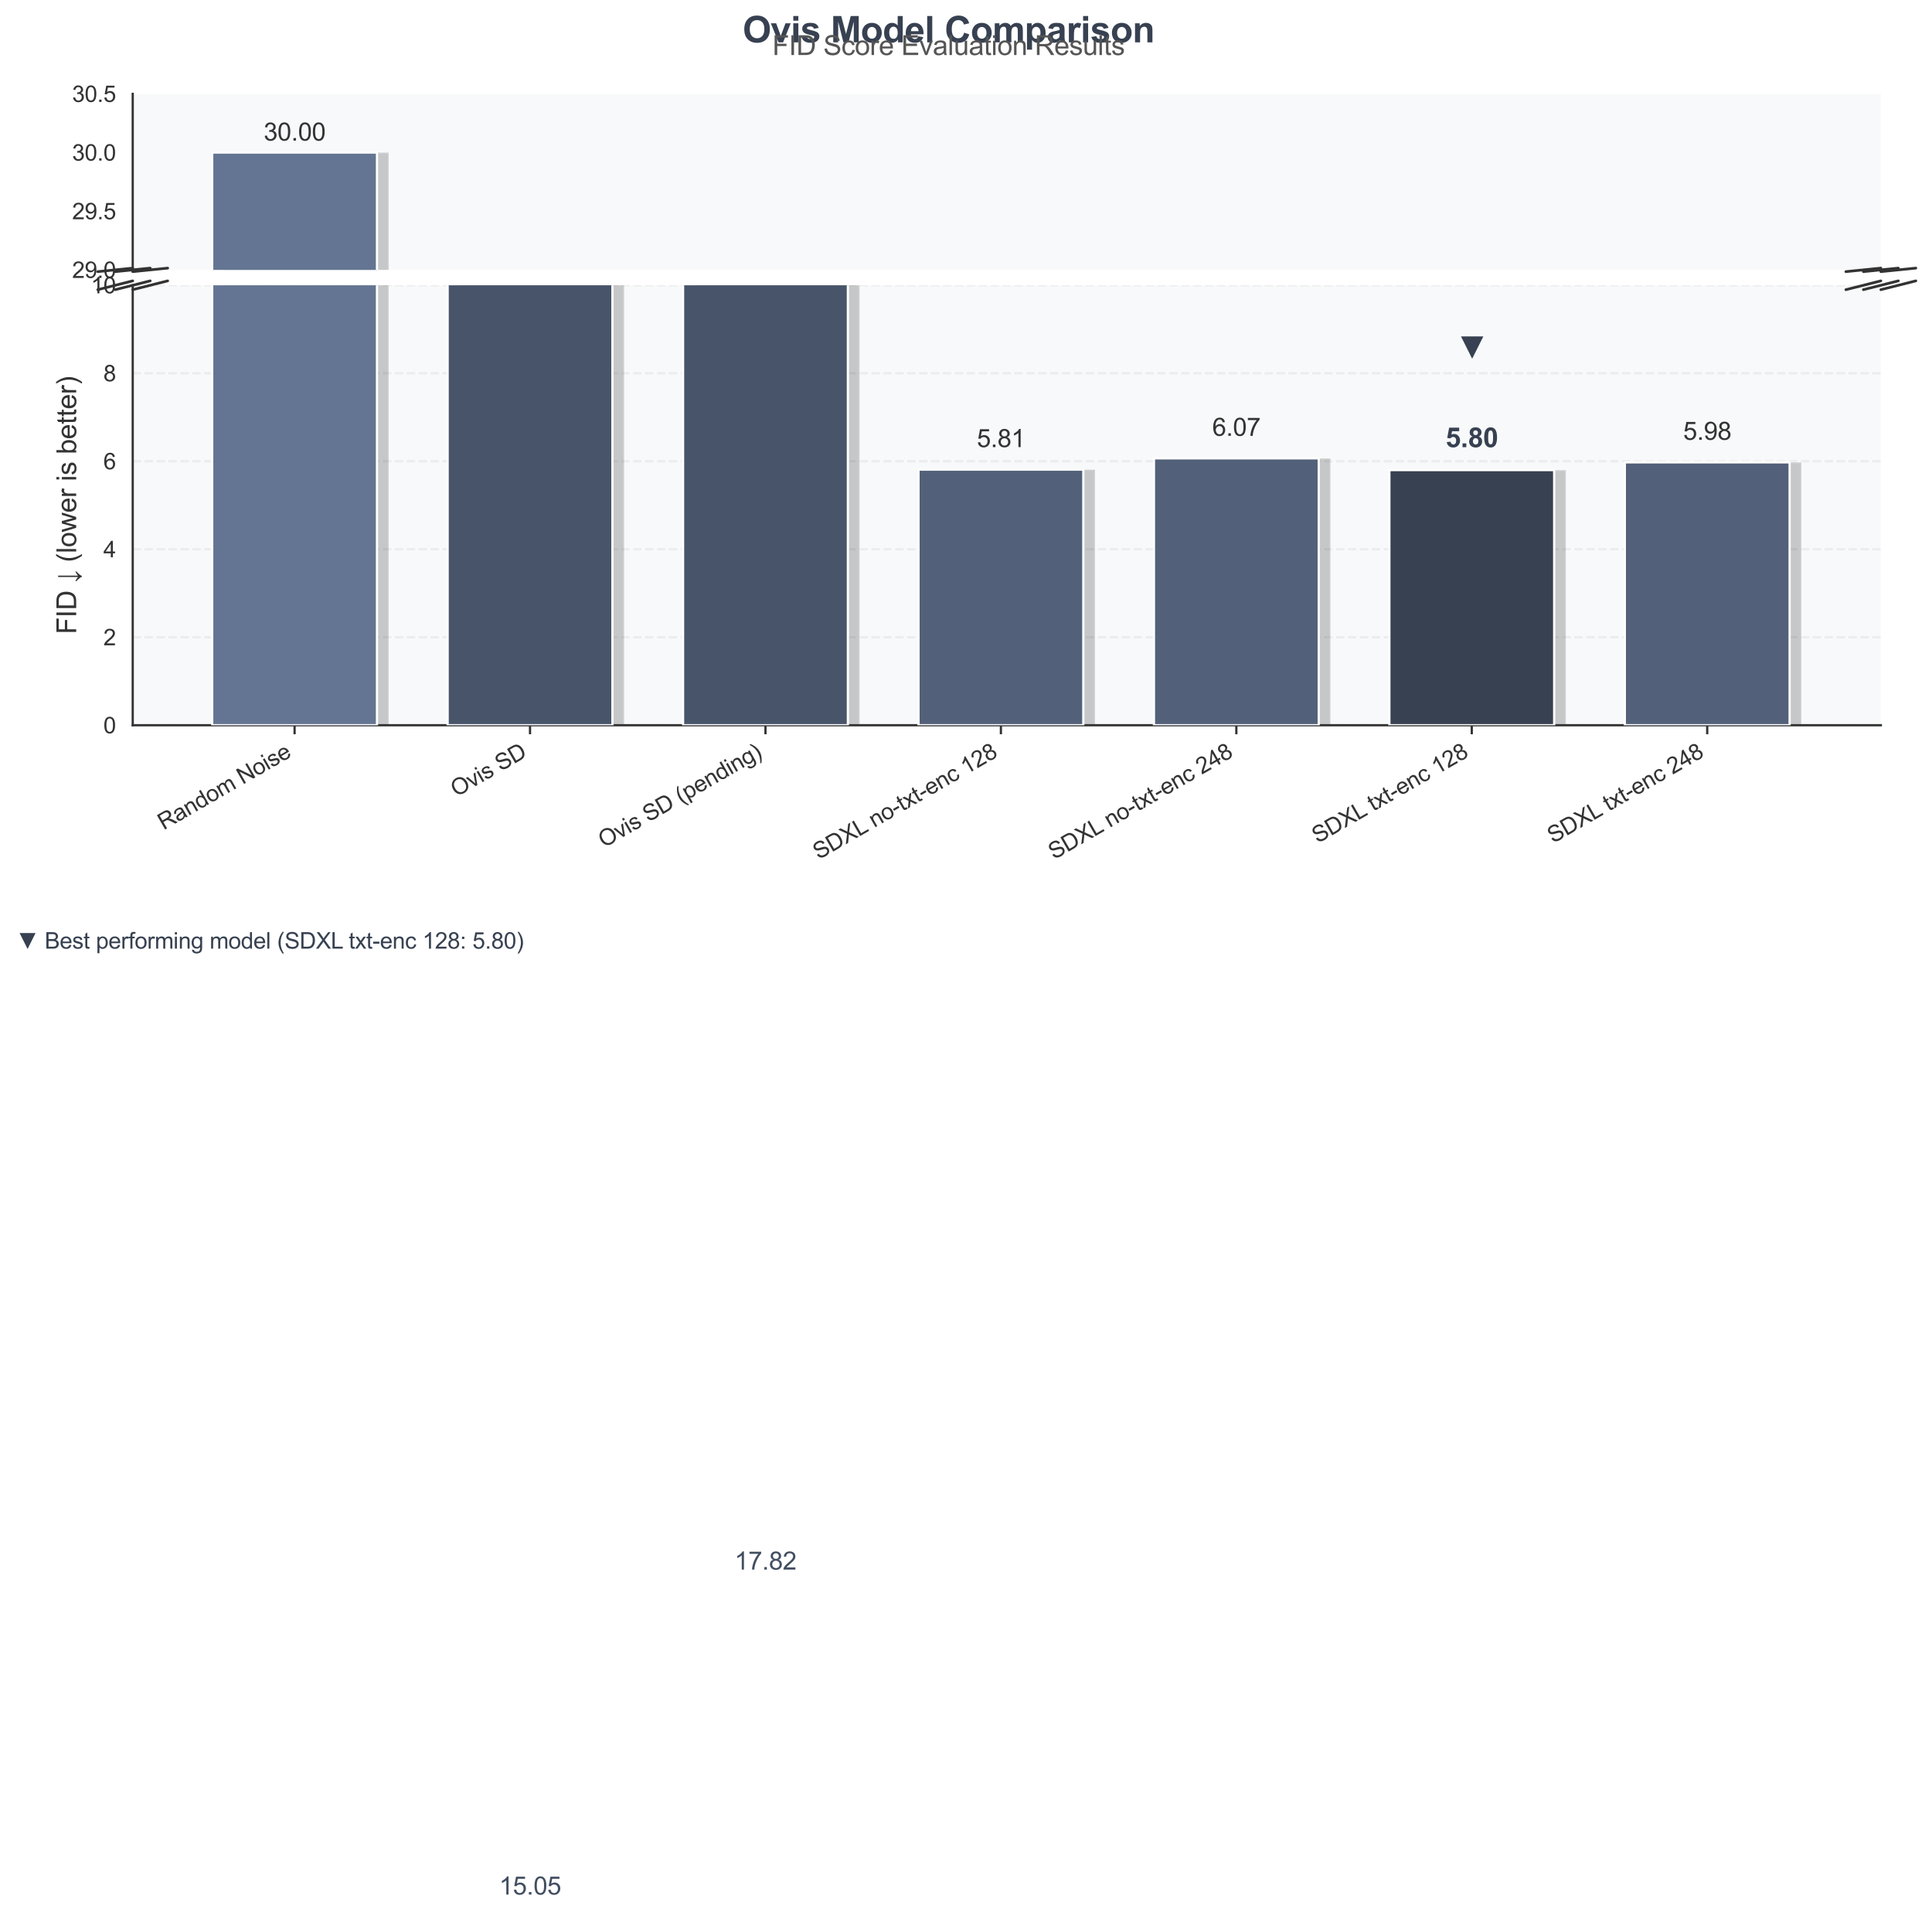 <?xml version="1.0" encoding="utf-8" standalone="no"?>
<!DOCTYPE svg PUBLIC "-//W3C//DTD SVG 1.1//EN"
  "http://www.w3.org/Graphics/SVG/1.1/DTD/svg11.dtd">
<svg xmlns:xlink="http://www.w3.org/1999/xlink" width="859.392pt" height="852.028pt" viewBox="0 0 859.392 852.028" xmlns="http://www.w3.org/2000/svg" version="1.1">
 <defs>
  <style type="text/css">*{stroke-linejoin: round; stroke-linecap: butt}</style>
 </defs>
 <g id="figure_1">
  <g id="patch_1">
   <path d="M 0 852.028 
L 859.392 852.028 
L 859.392 0 
L 0 0 
z
" style="fill: #ffffff"/>
  </g>
  <g id="axes_1">
   <g id="patch_2">
    <path d="M 59.04 120.032 
L 836.64 120.032 
L 836.64 41.76 
L 59.04 41.76 
z
" style="fill: #f8f9fa"/>
   </g>
   <g id="matplotlib.axis_1">
    <g id="xtick_1"/>
    <g id="xtick_2"/>
    <g id="xtick_3"/>
    <g id="xtick_4"/>
    <g id="xtick_5"/>
    <g id="xtick_6"/>
    <g id="xtick_7"/>
   </g>
   <g id="matplotlib.axis_2">
    <g id="ytick_1">
     <g id="text_1">
      <!-- 29.0 -->
      <g style="fill: #333333" transform="translate(32.079 123.611) scale(0.1 -0.1)">
       <defs>
        <path id="ArialMT-32" d="M 3222 541 
L 3222 0 
L 194 0 
Q 188 203 259 391 
Q 375 700 629 1000 
Q 884 1300 1366 1694 
Q 2113 2306 2375 2664 
Q 2638 3022 2638 3341 
Q 2638 3675 2398 3904 
Q 2159 4134 1775 4134 
Q 1369 4134 1125 3890 
Q 881 3647 878 3216 
L 300 3275 
Q 359 3922 746 4261 
Q 1134 4600 1788 4600 
Q 2447 4600 2831 4234 
Q 3216 3869 3216 3328 
Q 3216 3053 3103 2787 
Q 2991 2522 2730 2228 
Q 2469 1934 1863 1422 
Q 1356 997 1212 845 
Q 1069 694 975 541 
L 3222 541 
z
" transform="scale(0.016)"/>
        <path id="ArialMT-39" d="M 350 1059 
L 891 1109 
Q 959 728 1153 556 
Q 1347 384 1650 384 
Q 1909 384 2104 503 
Q 2300 622 2425 820 
Q 2550 1019 2634 1356 
Q 2719 1694 2719 2044 
Q 2719 2081 2716 2156 
Q 2547 1888 2255 1720 
Q 1963 1553 1622 1553 
Q 1053 1553 659 1965 
Q 266 2378 266 3053 
Q 266 3750 677 4175 
Q 1088 4600 1706 4600 
Q 2153 4600 2523 4359 
Q 2894 4119 3086 3673 
Q 3278 3228 3278 2384 
Q 3278 1506 3087 986 
Q 2897 466 2520 194 
Q 2144 -78 1638 -78 
Q 1100 -78 759 220 
Q 419 519 350 1059 
z
M 2653 3081 
Q 2653 3566 2395 3850 
Q 2138 4134 1775 4134 
Q 1400 4134 1122 3828 
Q 844 3522 844 3034 
Q 844 2597 1108 2323 
Q 1372 2050 1759 2050 
Q 2150 2050 2401 2323 
Q 2653 2597 2653 3081 
z
" transform="scale(0.016)"/>
        <path id="ArialMT-2e" d="M 581 0 
L 581 641 
L 1222 641 
L 1222 0 
L 581 0 
z
" transform="scale(0.016)"/>
        <path id="ArialMT-30" d="M 266 2259 
Q 266 3072 433 3567 
Q 600 4063 929 4331 
Q 1259 4600 1759 4600 
Q 2128 4600 2406 4451 
Q 2684 4303 2865 4023 
Q 3047 3744 3150 3342 
Q 3253 2941 3253 2259 
Q 3253 1453 3087 958 
Q 2922 463 2592 192 
Q 2263 -78 1759 -78 
Q 1097 -78 719 397 
Q 266 969 266 2259 
z
M 844 2259 
Q 844 1131 1108 757 
Q 1372 384 1759 384 
Q 2147 384 2411 759 
Q 2675 1134 2675 2259 
Q 2675 3391 2411 3762 
Q 2147 4134 1753 4134 
Q 1366 4134 1134 3806 
Q 844 3388 844 2259 
z
" transform="scale(0.016)"/>
       </defs>
       <use xlink:href="#ArialMT-32"/>
       <use xlink:href="#ArialMT-39" transform="translate(55.615 0)"/>
       <use xlink:href="#ArialMT-2e" transform="translate(111.23 0)"/>
       <use xlink:href="#ArialMT-30" transform="translate(139.014 0)"/>
      </g>
     </g>
    </g>
    <g id="ytick_2">
     <g id="text_2">
      <!-- 29.5 -->
      <g style="fill: #333333" transform="translate(32.079 97.52) scale(0.1 -0.1)">
       <defs>
        <path id="ArialMT-35" d="M 266 1200 
L 856 1250 
Q 922 819 1161 601 
Q 1400 384 1738 384 
Q 2144 384 2425 690 
Q 2706 997 2706 1503 
Q 2706 1984 2436 2262 
Q 2166 2541 1728 2541 
Q 1456 2541 1237 2417 
Q 1019 2294 894 2097 
L 366 2166 
L 809 4519 
L 3088 4519 
L 3088 3981 
L 1259 3981 
L 1013 2750 
Q 1425 3038 1878 3038 
Q 2478 3038 2890 2622 
Q 3303 2206 3303 1553 
Q 3303 931 2941 478 
Q 2500 -78 1738 -78 
Q 1113 -78 717 272 
Q 322 622 266 1200 
z
" transform="scale(0.016)"/>
       </defs>
       <use xlink:href="#ArialMT-32"/>
       <use xlink:href="#ArialMT-39" transform="translate(55.615 0)"/>
       <use xlink:href="#ArialMT-2e" transform="translate(111.23 0)"/>
       <use xlink:href="#ArialMT-35" transform="translate(139.014 0)"/>
      </g>
     </g>
    </g>
    <g id="ytick_3">
     <g id="text_3">
      <!-- 30.0 -->
      <g style="fill: #333333" transform="translate(32.079 71.429) scale(0.1 -0.1)">
       <defs>
        <path id="ArialMT-33" d="M 269 1209 
L 831 1284 
Q 928 806 1161 595 
Q 1394 384 1728 384 
Q 2125 384 2398 659 
Q 2672 934 2672 1341 
Q 2672 1728 2419 1979 
Q 2166 2231 1775 2231 
Q 1616 2231 1378 2169 
L 1441 2663 
Q 1497 2656 1531 2656 
Q 1891 2656 2178 2843 
Q 2466 3031 2466 3422 
Q 2466 3731 2256 3934 
Q 2047 4138 1716 4138 
Q 1388 4138 1169 3931 
Q 950 3725 888 3313 
L 325 3413 
Q 428 3978 793 4289 
Q 1159 4600 1703 4600 
Q 2078 4600 2393 4439 
Q 2709 4278 2876 4000 
Q 3044 3722 3044 3409 
Q 3044 3113 2884 2869 
Q 2725 2625 2413 2481 
Q 2819 2388 3044 2092 
Q 3269 1797 3269 1353 
Q 3269 753 2831 336 
Q 2394 -81 1725 -81 
Q 1122 -81 723 278 
Q 325 638 269 1209 
z
" transform="scale(0.016)"/>
       </defs>
       <use xlink:href="#ArialMT-33"/>
       <use xlink:href="#ArialMT-30" transform="translate(55.615 0)"/>
       <use xlink:href="#ArialMT-2e" transform="translate(111.23 0)"/>
       <use xlink:href="#ArialMT-30" transform="translate(139.014 0)"/>
      </g>
     </g>
    </g>
    <g id="ytick_4">
     <g id="text_4">
      <!-- 30.5 -->
      <g style="fill: #333333" transform="translate(32.079 45.339) scale(0.1 -0.1)">
       <use xlink:href="#ArialMT-33"/>
       <use xlink:href="#ArialMT-30" transform="translate(55.615 0)"/>
       <use xlink:href="#ArialMT-2e" transform="translate(111.23 0)"/>
       <use xlink:href="#ArialMT-35" transform="translate(139.014 0)"/>
      </g>
     </g>
    </g>
   </g>
   <g id="patch_3">
    <path d="M 99.622 1633.286 
L 172.931 1633.286 
L 172.931 67.851 
L 99.622 67.851 
z
" clip-path="url(#pee3a41b5cc)" style="opacity: 0.2; stroke: #ffffff; stroke-linejoin: miter"/>
   </g>
   <g id="patch_4">
    <path d="M 204.349 1633.286 
L 277.658 1633.286 
L 277.658 847.959 
L 204.349 847.959 
z
" clip-path="url(#pee3a41b5cc)" style="opacity: 0.2; stroke: #ffffff; stroke-linejoin: miter"/>
   </g>
   <g id="patch_5">
    <path d="M 309.076 1633.286 
L 382.385 1633.286 
L 382.385 703.417 
L 309.076 703.417 
z
" clip-path="url(#pee3a41b5cc)" style="opacity: 0.2; stroke: #ffffff; stroke-linejoin: miter"/>
   </g>
   <g id="patch_6">
    <path d="M 413.804 1633.286 
L 487.113 1633.286 
L 487.113 1330.113 
L 413.804 1330.113 
z
" clip-path="url(#pee3a41b5cc)" style="opacity: 0.2; stroke: #ffffff; stroke-linejoin: miter"/>
   </g>
   <g id="patch_7">
    <path d="M 518.531 1633.286 
L 591.84 1633.286 
L 591.84 1316.755 
L 518.531 1316.755 
z
" clip-path="url(#pee3a41b5cc)" style="opacity: 0.2; stroke: #ffffff; stroke-linejoin: miter"/>
   </g>
   <g id="patch_8">
    <path d="M 623.258 1633.286 
L 696.567 1633.286 
L 696.567 1330.682 
L 623.258 1330.682 
z
" clip-path="url(#pee3a41b5cc)" style="opacity: 0.2; stroke: #ffffff; stroke-linejoin: miter"/>
   </g>
   <g id="patch_9">
    <path d="M 727.985 1633.286 
L 801.295 1633.286 
L 801.295 1321.483 
L 727.985 1321.483 
z
" clip-path="url(#pee3a41b5cc)" style="opacity: 0.2; stroke: #ffffff; stroke-linejoin: miter"/>
   </g>
   <g id="line2d_1">
    <path d="M 43.488 120.814 
L 59.04 119.249 
" style="fill: none; stroke: #333333; stroke-width: 1.2; stroke-linecap: round"/>
   </g>
   <g id="line2d_2">
    <path d="M 821.088 120.814 
L 836.64 119.249 
" style="fill: none; stroke: #333333; stroke-width: 1.2; stroke-linecap: round"/>
   </g>
   <g id="line2d_3">
    <path d="M 51.264 120.814 
L 66.816 119.249 
" style="fill: none; stroke: #333333; stroke-width: 1.2; stroke-linecap: round"/>
   </g>
   <g id="line2d_4">
    <path d="M 828.864 120.814 
L 844.416 119.249 
" style="fill: none; stroke: #333333; stroke-width: 1.2; stroke-linecap: round"/>
   </g>
   <g id="line2d_5">
    <path d="M 59.04 120.814 
L 74.592 119.249 
" style="fill: none; stroke: #333333; stroke-width: 1.2; stroke-linecap: round"/>
   </g>
   <g id="line2d_6">
    <path d="M 836.64 120.814 
L 852.192 119.249 
" style="fill: none; stroke: #333333; stroke-width: 1.2; stroke-linecap: round"/>
   </g>
   <g id="patch_10">
    <path d="M 59.04 120.032 
L 59.04 41.76 
" style="fill: none; stroke: #333333; stroke-linejoin: miter; stroke-linecap: square"/>
   </g>
   <g id="patch_11">
    <path d="M 94.385 1633.286 
L 167.695 1633.286 
L 167.695 67.851 
L 94.385 67.851 
z
" clip-path="url(#pee3a41b5cc)" style="fill: #637592; stroke: #ffffff; stroke-linejoin: miter"/>
   </g>
   <g id="patch_12">
    <path d="M 199.113 1633.286 
L 272.422 1633.286 
L 272.422 847.959 
L 199.113 847.959 
z
" clip-path="url(#pee3a41b5cc)" style="fill: #485469; stroke: #ffffff; stroke-linejoin: miter"/>
   </g>
   <g id="patch_13">
    <path d="M 303.84 1633.286 
L 377.149 1633.286 
L 377.149 703.417 
L 303.84 703.417 
z
" clip-path="url(#pee3a41b5cc)" style="fill: #485469; stroke: #ffffff; stroke-linejoin: miter"/>
   </g>
   <g id="patch_14">
    <path d="M 408.567 1633.286 
L 481.876 1633.286 
L 481.876 1330.113 
L 408.567 1330.113 
z
" clip-path="url(#pee3a41b5cc)" style="fill: #526179; stroke: #ffffff; stroke-linejoin: miter"/>
   </g>
   <g id="patch_15">
    <path d="M 513.295 1633.286 
L 586.604 1633.286 
L 586.604 1316.755 
L 513.295 1316.755 
z
" clip-path="url(#pee3a41b5cc)" style="fill: #526179; stroke: #ffffff; stroke-linejoin: miter"/>
   </g>
   <g id="patch_16">
    <path d="M 618.022 1633.286 
L 691.331 1633.286 
L 691.331 1330.682 
L 618.022 1330.682 
z
" clip-path="url(#pee3a41b5cc)" style="fill: #374151; stroke: #ffffff; stroke-linejoin: miter"/>
   </g>
   <g id="patch_17">
    <path d="M 722.749 1633.286 
L 796.058 1633.286 
L 796.058 1321.483 
L 722.749 1321.483 
z
" clip-path="url(#pee3a41b5cc)" style="fill: #526179; stroke: #ffffff; stroke-linejoin: miter"/>
   </g>
   <g id="text_5">
    <!-- 30.00 -->
    <g style="fill: #333333" transform="translate(117.278 62.533) scale(0.11 -0.11)">
     <use xlink:href="#ArialMT-33"/>
     <use xlink:href="#ArialMT-30" transform="translate(55.615 0)"/>
     <use xlink:href="#ArialMT-2e" transform="translate(111.23 0)"/>
     <use xlink:href="#ArialMT-30" transform="translate(139.014 0)"/>
     <use xlink:href="#ArialMT-30" transform="translate(194.629 0)"/>
    </g>
   </g>
   <g id="text_6">
    <!-- 15.05 -->
    <g style="fill: #424e61" transform="translate(222.005 842.642) scale(0.11 -0.11)">
     <defs>
      <path id="ArialMT-31" d="M 2384 0 
L 1822 0 
L 1822 3584 
Q 1619 3391 1289 3197 
Q 959 3003 697 2906 
L 697 3450 
Q 1169 3672 1522 3987 
Q 1875 4303 2022 4600 
L 2384 4600 
L 2384 0 
z
" transform="scale(0.016)"/>
     </defs>
     <use xlink:href="#ArialMT-31"/>
     <use xlink:href="#ArialMT-35" transform="translate(55.615 0)"/>
     <use xlink:href="#ArialMT-2e" transform="translate(111.23 0)"/>
     <use xlink:href="#ArialMT-30" transform="translate(139.014 0)"/>
     <use xlink:href="#ArialMT-35" transform="translate(194.629 0)"/>
    </g>
   </g>
   <g id="text_7">
    <!-- 17.82 -->
    <g style="fill: #424e61" transform="translate(326.733 698.1) scale(0.11 -0.11)">
     <defs>
      <path id="ArialMT-37" d="M 303 3981 
L 303 4522 
L 3269 4522 
L 3269 4084 
Q 2831 3619 2401 2847 
Q 1972 2075 1738 1259 
Q 1569 684 1522 0 
L 944 0 
Q 953 541 1156 1306 
Q 1359 2072 1739 2783 
Q 2119 3494 2547 3981 
L 303 3981 
z
" transform="scale(0.016)"/>
      <path id="ArialMT-38" d="M 1131 2484 
Q 781 2613 612 2850 
Q 444 3088 444 3419 
Q 444 3919 803 4259 
Q 1163 4600 1759 4600 
Q 2359 4600 2725 4251 
Q 3091 3903 3091 3403 
Q 3091 3084 2923 2848 
Q 2756 2613 2416 2484 
Q 2838 2347 3058 2040 
Q 3278 1734 3278 1309 
Q 3278 722 2862 322 
Q 2447 -78 1769 -78 
Q 1091 -78 675 323 
Q 259 725 259 1325 
Q 259 1772 486 2073 
Q 713 2375 1131 2484 
z
M 1019 3438 
Q 1019 3113 1228 2906 
Q 1438 2700 1772 2700 
Q 2097 2700 2305 2904 
Q 2513 3109 2513 3406 
Q 2513 3716 2298 3927 
Q 2084 4138 1766 4138 
Q 1444 4138 1231 3931 
Q 1019 3725 1019 3438 
z
M 838 1322 
Q 838 1081 952 856 
Q 1066 631 1291 507 
Q 1516 384 1775 384 
Q 2178 384 2440 643 
Q 2703 903 2703 1303 
Q 2703 1709 2433 1975 
Q 2163 2241 1756 2241 
Q 1359 2241 1098 1978 
Q 838 1716 838 1322 
z
" transform="scale(0.016)"/>
     </defs>
     <use xlink:href="#ArialMT-31"/>
     <use xlink:href="#ArialMT-37" transform="translate(55.615 0)"/>
     <use xlink:href="#ArialMT-2e" transform="translate(111.23 0)"/>
     <use xlink:href="#ArialMT-38" transform="translate(139.014 0)"/>
     <use xlink:href="#ArialMT-32" transform="translate(194.629 0)"/>
    </g>
   </g>
  </g>
  <g id="axes_2">
   <g id="patch_18">
    <path d="M 59.04 322.56 
L 836.64 322.56 
L 836.64 126.881 
L 59.04 126.881 
z
" style="fill: #f8f9fa"/>
   </g>
   <g id="matplotlib.axis_3">
    <g id="xtick_8">
     <g id="line2d_7">
      <defs>
       <path id="m2550724098" d="M 0 0 
L 0 4 
" style="stroke: #333333"/>
      </defs>
      <g>
       <use xlink:href="#m2550724098" x="131.04" y="322.56" style="fill: #333333; stroke: #333333"/>
      </g>
     </g>
     <g id="text_8">
      <!-- Random Noise -->
      <g style="fill: #333333" transform="translate(72.768 369.328) rotate(-30) scale(0.1 -0.1)">
       <defs>
        <path id="ArialMT-52" d="M 503 0 
L 503 4581 
L 2534 4581 
Q 3147 4581 3465 4457 
Q 3784 4334 3975 4021 
Q 4166 3709 4166 3331 
Q 4166 2844 3850 2509 
Q 3534 2175 2875 2084 
Q 3116 1969 3241 1856 
Q 3506 1613 3744 1247 
L 4541 0 
L 3778 0 
L 3172 953 
Q 2906 1366 2734 1584 
Q 2563 1803 2427 1890 
Q 2291 1978 2150 2013 
Q 2047 2034 1813 2034 
L 1109 2034 
L 1109 0 
L 503 0 
z
M 1109 2559 
L 2413 2559 
Q 2828 2559 3062 2645 
Q 3297 2731 3419 2920 
Q 3541 3109 3541 3331 
Q 3541 3656 3305 3865 
Q 3069 4075 2559 4075 
L 1109 4075 
L 1109 2559 
z
" transform="scale(0.016)"/>
        <path id="ArialMT-61" d="M 2588 409 
Q 2275 144 1986 34 
Q 1697 -75 1366 -75 
Q 819 -75 525 192 
Q 231 459 231 875 
Q 231 1119 342 1320 
Q 453 1522 633 1644 
Q 813 1766 1038 1828 
Q 1203 1872 1538 1913 
Q 2219 1994 2541 2106 
Q 2544 2222 2544 2253 
Q 2544 2597 2384 2738 
Q 2169 2928 1744 2928 
Q 1347 2928 1158 2789 
Q 969 2650 878 2297 
L 328 2372 
Q 403 2725 575 2942 
Q 747 3159 1072 3276 
Q 1397 3394 1825 3394 
Q 2250 3394 2515 3294 
Q 2781 3194 2906 3042 
Q 3031 2891 3081 2659 
Q 3109 2516 3109 2141 
L 3109 1391 
Q 3109 606 3145 398 
Q 3181 191 3288 0 
L 2700 0 
Q 2613 175 2588 409 
z
M 2541 1666 
Q 2234 1541 1622 1453 
Q 1275 1403 1131 1340 
Q 988 1278 909 1158 
Q 831 1038 831 891 
Q 831 666 1001 516 
Q 1172 366 1500 366 
Q 1825 366 2078 508 
Q 2331 650 2450 897 
Q 2541 1088 2541 1459 
L 2541 1666 
z
" transform="scale(0.016)"/>
        <path id="ArialMT-6e" d="M 422 0 
L 422 3319 
L 928 3319 
L 928 2847 
Q 1294 3394 1984 3394 
Q 2284 3394 2536 3286 
Q 2788 3178 2913 3003 
Q 3038 2828 3088 2588 
Q 3119 2431 3119 2041 
L 3119 0 
L 2556 0 
L 2556 2019 
Q 2556 2363 2490 2533 
Q 2425 2703 2258 2804 
Q 2091 2906 1866 2906 
Q 1506 2906 1245 2678 
Q 984 2450 984 1813 
L 984 0 
L 422 0 
z
" transform="scale(0.016)"/>
        <path id="ArialMT-64" d="M 2575 0 
L 2575 419 
Q 2259 -75 1647 -75 
Q 1250 -75 917 144 
Q 584 363 401 755 
Q 219 1147 219 1656 
Q 219 2153 384 2558 
Q 550 2963 881 3178 
Q 1213 3394 1622 3394 
Q 1922 3394 2156 3267 
Q 2391 3141 2538 2938 
L 2538 4581 
L 3097 4581 
L 3097 0 
L 2575 0 
z
M 797 1656 
Q 797 1019 1065 703 
Q 1334 388 1700 388 
Q 2069 388 2326 689 
Q 2584 991 2584 1609 
Q 2584 2291 2321 2609 
Q 2059 2928 1675 2928 
Q 1300 2928 1048 2622 
Q 797 2316 797 1656 
z
" transform="scale(0.016)"/>
        <path id="ArialMT-6f" d="M 213 1659 
Q 213 2581 725 3025 
Q 1153 3394 1769 3394 
Q 2453 3394 2887 2945 
Q 3322 2497 3322 1706 
Q 3322 1066 3130 698 
Q 2938 331 2570 128 
Q 2203 -75 1769 -75 
Q 1072 -75 642 372 
Q 213 819 213 1659 
z
M 791 1659 
Q 791 1022 1069 705 
Q 1347 388 1769 388 
Q 2188 388 2466 706 
Q 2744 1025 2744 1678 
Q 2744 2294 2464 2611 
Q 2184 2928 1769 2928 
Q 1347 2928 1069 2612 
Q 791 2297 791 1659 
z
" transform="scale(0.016)"/>
        <path id="ArialMT-6d" d="M 422 0 
L 422 3319 
L 925 3319 
L 925 2853 
Q 1081 3097 1340 3245 
Q 1600 3394 1931 3394 
Q 2300 3394 2536 3241 
Q 2772 3088 2869 2813 
Q 3263 3394 3894 3394 
Q 4388 3394 4653 3120 
Q 4919 2847 4919 2278 
L 4919 0 
L 4359 0 
L 4359 2091 
Q 4359 2428 4304 2576 
Q 4250 2725 4106 2815 
Q 3963 2906 3769 2906 
Q 3419 2906 3187 2673 
Q 2956 2441 2956 1928 
L 2956 0 
L 2394 0 
L 2394 2156 
Q 2394 2531 2256 2718 
Q 2119 2906 1806 2906 
Q 1569 2906 1367 2781 
Q 1166 2656 1075 2415 
Q 984 2175 984 1722 
L 984 0 
L 422 0 
z
" transform="scale(0.016)"/>
        <path id="ArialMT-20" transform="scale(0.016)"/>
        <path id="ArialMT-4e" d="M 488 0 
L 488 4581 
L 1109 4581 
L 3516 984 
L 3516 4581 
L 4097 4581 
L 4097 0 
L 3475 0 
L 1069 3600 
L 1069 0 
L 488 0 
z
" transform="scale(0.016)"/>
        <path id="ArialMT-69" d="M 425 3934 
L 425 4581 
L 988 4581 
L 988 3934 
L 425 3934 
z
M 425 0 
L 425 3319 
L 988 3319 
L 988 0 
L 425 0 
z
" transform="scale(0.016)"/>
        <path id="ArialMT-73" d="M 197 991 
L 753 1078 
Q 800 744 1014 566 
Q 1228 388 1613 388 
Q 2000 388 2187 545 
Q 2375 703 2375 916 
Q 2375 1106 2209 1216 
Q 2094 1291 1634 1406 
Q 1016 1563 777 1677 
Q 538 1791 414 1992 
Q 291 2194 291 2438 
Q 291 2659 392 2848 
Q 494 3038 669 3163 
Q 800 3259 1026 3326 
Q 1253 3394 1513 3394 
Q 1903 3394 2198 3281 
Q 2494 3169 2634 2976 
Q 2775 2784 2828 2463 
L 2278 2388 
Q 2241 2644 2061 2787 
Q 1881 2931 1553 2931 
Q 1166 2931 1000 2803 
Q 834 2675 834 2503 
Q 834 2394 903 2306 
Q 972 2216 1119 2156 
Q 1203 2125 1616 2013 
Q 2213 1853 2448 1751 
Q 2684 1650 2818 1456 
Q 2953 1263 2953 975 
Q 2953 694 2789 445 
Q 2625 197 2315 61 
Q 2006 -75 1616 -75 
Q 969 -75 630 194 
Q 291 463 197 991 
z
" transform="scale(0.016)"/>
        <path id="ArialMT-65" d="M 2694 1069 
L 3275 997 
Q 3138 488 2766 206 
Q 2394 -75 1816 -75 
Q 1088 -75 661 373 
Q 234 822 234 1631 
Q 234 2469 665 2931 
Q 1097 3394 1784 3394 
Q 2450 3394 2872 2941 
Q 3294 2488 3294 1666 
Q 3294 1616 3291 1516 
L 816 1516 
Q 847 969 1125 678 
Q 1403 388 1819 388 
Q 2128 388 2347 550 
Q 2566 713 2694 1069 
z
M 847 1978 
L 2700 1978 
Q 2663 2397 2488 2606 
Q 2219 2931 1791 2931 
Q 1403 2931 1139 2672 
Q 875 2413 847 1978 
z
" transform="scale(0.016)"/>
       </defs>
       <use xlink:href="#ArialMT-52"/>
       <use xlink:href="#ArialMT-61" transform="translate(72.217 0)"/>
       <use xlink:href="#ArialMT-6e" transform="translate(127.832 0)"/>
       <use xlink:href="#ArialMT-64" transform="translate(183.447 0)"/>
       <use xlink:href="#ArialMT-6f" transform="translate(239.062 0)"/>
       <use xlink:href="#ArialMT-6d" transform="translate(294.678 0)"/>
       <use xlink:href="#ArialMT-20" transform="translate(377.979 0)"/>
       <use xlink:href="#ArialMT-4e" transform="translate(405.762 0)"/>
       <use xlink:href="#ArialMT-6f" transform="translate(477.979 0)"/>
       <use xlink:href="#ArialMT-69" transform="translate(533.594 0)"/>
       <use xlink:href="#ArialMT-73" transform="translate(555.811 0)"/>
       <use xlink:href="#ArialMT-65" transform="translate(605.811 0)"/>
      </g>
     </g>
    </g>
    <g id="xtick_9">
     <g id="line2d_8">
      <g>
       <use xlink:href="#m2550724098" x="235.767" y="322.56" style="fill: #333333; stroke: #333333"/>
      </g>
     </g>
     <g id="text_9">
      <!-- Ovis SD -->
      <g style="fill: #333333" transform="translate(203.016 354.594) rotate(-30) scale(0.1 -0.1)">
       <defs>
        <path id="ArialMT-4f" d="M 309 2231 
Q 309 3372 921 4017 
Q 1534 4663 2503 4663 
Q 3138 4663 3647 4359 
Q 4156 4056 4423 3514 
Q 4691 2972 4691 2284 
Q 4691 1588 4409 1038 
Q 4128 488 3612 205 
Q 3097 -78 2500 -78 
Q 1853 -78 1343 234 
Q 834 547 571 1087 
Q 309 1628 309 2231 
z
M 934 2222 
Q 934 1394 1379 917 
Q 1825 441 2497 441 
Q 3181 441 3623 922 
Q 4066 1403 4066 2288 
Q 4066 2847 3877 3264 
Q 3688 3681 3323 3911 
Q 2959 4141 2506 4141 
Q 1863 4141 1398 3698 
Q 934 3256 934 2222 
z
" transform="scale(0.016)"/>
        <path id="ArialMT-76" d="M 1344 0 
L 81 3319 
L 675 3319 
L 1388 1331 
Q 1503 1009 1600 663 
Q 1675 925 1809 1294 
L 2547 3319 
L 3125 3319 
L 1869 0 
L 1344 0 
z
" transform="scale(0.016)"/>
        <path id="ArialMT-53" d="M 288 1472 
L 859 1522 
Q 900 1178 1048 958 
Q 1197 738 1509 602 
Q 1822 466 2213 466 
Q 2559 466 2825 569 
Q 3091 672 3220 851 
Q 3350 1031 3350 1244 
Q 3350 1459 3225 1620 
Q 3100 1781 2813 1891 
Q 2628 1963 1997 2114 
Q 1366 2266 1113 2400 
Q 784 2572 623 2826 
Q 463 3081 463 3397 
Q 463 3744 659 4045 
Q 856 4347 1234 4503 
Q 1613 4659 2075 4659 
Q 2584 4659 2973 4495 
Q 3363 4331 3572 4012 
Q 3781 3694 3797 3291 
L 3216 3247 
Q 3169 3681 2898 3903 
Q 2628 4125 2100 4125 
Q 1550 4125 1298 3923 
Q 1047 3722 1047 3438 
Q 1047 3191 1225 3031 
Q 1400 2872 2139 2705 
Q 2878 2538 3153 2413 
Q 3553 2228 3743 1945 
Q 3934 1663 3934 1294 
Q 3934 928 3725 604 
Q 3516 281 3123 101 
Q 2731 -78 2241 -78 
Q 1619 -78 1198 103 
Q 778 284 539 648 
Q 300 1013 288 1472 
z
" transform="scale(0.016)"/>
        <path id="ArialMT-44" d="M 494 0 
L 494 4581 
L 2072 4581 
Q 2606 4581 2888 4516 
Q 3281 4425 3559 4188 
Q 3922 3881 4101 3404 
Q 4281 2928 4281 2316 
Q 4281 1794 4159 1391 
Q 4038 988 3847 723 
Q 3656 459 3429 307 
Q 3203 156 2883 78 
Q 2563 0 2147 0 
L 494 0 
z
M 1100 541 
L 2078 541 
Q 2531 541 2789 625 
Q 3047 709 3200 863 
Q 3416 1078 3536 1442 
Q 3656 1806 3656 2325 
Q 3656 3044 3420 3430 
Q 3184 3816 2847 3947 
Q 2603 4041 2063 4041 
L 1100 4041 
L 1100 541 
z
" transform="scale(0.016)"/>
       </defs>
       <use xlink:href="#ArialMT-4f"/>
       <use xlink:href="#ArialMT-76" transform="translate(77.783 0)"/>
       <use xlink:href="#ArialMT-69" transform="translate(127.783 0)"/>
       <use xlink:href="#ArialMT-73" transform="translate(150 0)"/>
       <use xlink:href="#ArialMT-20" transform="translate(200 0)"/>
       <use xlink:href="#ArialMT-53" transform="translate(227.783 0)"/>
       <use xlink:href="#ArialMT-44" transform="translate(294.482 0)"/>
      </g>
     </g>
    </g>
    <g id="xtick_10">
     <g id="line2d_9">
      <g>
       <use xlink:href="#m2550724098" x="340.495" y="322.56" style="fill: #333333; stroke: #333333"/>
      </g>
     </g>
     <g id="text_10">
      <!-- Ovis SD (pending) -->
      <g style="fill: #333333" transform="translate(268.692 377.217) rotate(-30) scale(0.1 -0.1)">
       <defs>
        <path id="ArialMT-28" d="M 1497 -1347 
Q 1031 -759 709 28 
Q 388 816 388 1659 
Q 388 2403 628 3084 
Q 909 3875 1497 4659 
L 1900 4659 
Q 1522 4009 1400 3731 
Q 1209 3300 1100 2831 
Q 966 2247 966 1656 
Q 966 153 1900 -1347 
L 1497 -1347 
z
" transform="scale(0.016)"/>
        <path id="ArialMT-70" d="M 422 -1272 
L 422 3319 
L 934 3319 
L 934 2888 
Q 1116 3141 1344 3267 
Q 1572 3394 1897 3394 
Q 2322 3394 2647 3175 
Q 2972 2956 3137 2557 
Q 3303 2159 3303 1684 
Q 3303 1175 3120 767 
Q 2938 359 2589 142 
Q 2241 -75 1856 -75 
Q 1575 -75 1351 44 
Q 1128 163 984 344 
L 984 -1272 
L 422 -1272 
z
M 931 1641 
Q 931 1000 1190 694 
Q 1450 388 1819 388 
Q 2194 388 2461 705 
Q 2728 1022 2728 1688 
Q 2728 2322 2467 2637 
Q 2206 2953 1844 2953 
Q 1484 2953 1207 2617 
Q 931 2281 931 1641 
z
" transform="scale(0.016)"/>
        <path id="ArialMT-67" d="M 319 -275 
L 866 -356 
Q 900 -609 1056 -725 
Q 1266 -881 1628 -881 
Q 2019 -881 2231 -725 
Q 2444 -569 2519 -288 
Q 2563 -116 2559 434 
Q 2191 0 1641 0 
Q 956 0 581 494 
Q 206 988 206 1678 
Q 206 2153 378 2554 
Q 550 2956 876 3175 
Q 1203 3394 1644 3394 
Q 2231 3394 2613 2919 
L 2613 3319 
L 3131 3319 
L 3131 450 
Q 3131 -325 2973 -648 
Q 2816 -972 2473 -1159 
Q 2131 -1347 1631 -1347 
Q 1038 -1347 672 -1080 
Q 306 -813 319 -275 
z
M 784 1719 
Q 784 1066 1043 766 
Q 1303 466 1694 466 
Q 2081 466 2343 764 
Q 2606 1063 2606 1700 
Q 2606 2309 2336 2618 
Q 2066 2928 1684 2928 
Q 1309 2928 1046 2623 
Q 784 2319 784 1719 
z
" transform="scale(0.016)"/>
        <path id="ArialMT-29" d="M 791 -1347 
L 388 -1347 
Q 1322 153 1322 1656 
Q 1322 2244 1188 2822 
Q 1081 3291 891 3722 
Q 769 4003 388 4659 
L 791 4659 
Q 1378 3875 1659 3084 
Q 1900 2403 1900 1659 
Q 1900 816 1576 28 
Q 1253 -759 791 -1347 
z
" transform="scale(0.016)"/>
       </defs>
       <use xlink:href="#ArialMT-4f"/>
       <use xlink:href="#ArialMT-76" transform="translate(77.783 0)"/>
       <use xlink:href="#ArialMT-69" transform="translate(127.783 0)"/>
       <use xlink:href="#ArialMT-73" transform="translate(150 0)"/>
       <use xlink:href="#ArialMT-20" transform="translate(200 0)"/>
       <use xlink:href="#ArialMT-53" transform="translate(227.783 0)"/>
       <use xlink:href="#ArialMT-44" transform="translate(294.482 0)"/>
       <use xlink:href="#ArialMT-20" transform="translate(366.699 0)"/>
       <use xlink:href="#ArialMT-28" transform="translate(394.482 0)"/>
       <use xlink:href="#ArialMT-70" transform="translate(427.783 0)"/>
       <use xlink:href="#ArialMT-65" transform="translate(483.398 0)"/>
       <use xlink:href="#ArialMT-6e" transform="translate(539.014 0)"/>
       <use xlink:href="#ArialMT-64" transform="translate(594.629 0)"/>
       <use xlink:href="#ArialMT-69" transform="translate(650.244 0)"/>
       <use xlink:href="#ArialMT-6e" transform="translate(672.461 0)"/>
       <use xlink:href="#ArialMT-67" transform="translate(728.076 0)"/>
       <use xlink:href="#ArialMT-29" transform="translate(783.691 0)"/>
      </g>
     </g>
    </g>
    <g id="xtick_11">
     <g id="line2d_10">
      <g>
       <use xlink:href="#m2550724098" x="445.222" y="322.56" style="fill: #333333; stroke: #333333"/>
      </g>
     </g>
     <g id="text_11">
      <!-- SDXL no-txt-enc 128 -->
      <g style="fill: #333333" transform="translate(364.167 382.482) rotate(-30) scale(0.1 -0.1)">
       <defs>
        <path id="ArialMT-58" d="M 28 0 
L 1800 2388 
L 238 4581 
L 959 4581 
L 1791 3406 
Q 2050 3041 2159 2844 
Q 2313 3094 2522 3366 
L 3444 4581 
L 4103 4581 
L 2494 2422 
L 4228 0 
L 3478 0 
L 2325 1634 
Q 2228 1775 2125 1941 
Q 1972 1691 1906 1597 
L 756 0 
L 28 0 
z
" transform="scale(0.016)"/>
        <path id="ArialMT-4c" d="M 469 0 
L 469 4581 
L 1075 4581 
L 1075 541 
L 3331 541 
L 3331 0 
L 469 0 
z
" transform="scale(0.016)"/>
        <path id="ArialMT-2d" d="M 203 1375 
L 203 1941 
L 1931 1941 
L 1931 1375 
L 203 1375 
z
" transform="scale(0.016)"/>
        <path id="ArialMT-74" d="M 1650 503 
L 1731 6 
Q 1494 -44 1306 -44 
Q 1000 -44 831 53 
Q 663 150 594 308 
Q 525 466 525 972 
L 525 2881 
L 113 2881 
L 113 3319 
L 525 3319 
L 525 4141 
L 1084 4478 
L 1084 3319 
L 1650 3319 
L 1650 2881 
L 1084 2881 
L 1084 941 
Q 1084 700 1114 631 
Q 1144 563 1211 522 
Q 1278 481 1403 481 
Q 1497 481 1650 503 
z
" transform="scale(0.016)"/>
        <path id="ArialMT-78" d="M 47 0 
L 1259 1725 
L 138 3319 
L 841 3319 
L 1350 2541 
Q 1494 2319 1581 2169 
Q 1719 2375 1834 2534 
L 2394 3319 
L 3066 3319 
L 1919 1756 
L 3153 0 
L 2463 0 
L 1781 1031 
L 1600 1309 
L 728 0 
L 47 0 
z
" transform="scale(0.016)"/>
        <path id="ArialMT-63" d="M 2588 1216 
L 3141 1144 
Q 3050 572 2676 248 
Q 2303 -75 1759 -75 
Q 1078 -75 664 370 
Q 250 816 250 1647 
Q 250 2184 428 2587 
Q 606 2991 970 3192 
Q 1334 3394 1763 3394 
Q 2303 3394 2647 3120 
Q 2991 2847 3088 2344 
L 2541 2259 
Q 2463 2594 2264 2762 
Q 2066 2931 1784 2931 
Q 1359 2931 1093 2626 
Q 828 2322 828 1663 
Q 828 994 1084 691 
Q 1341 388 1753 388 
Q 2084 388 2306 591 
Q 2528 794 2588 1216 
z
" transform="scale(0.016)"/>
       </defs>
       <use xlink:href="#ArialMT-53"/>
       <use xlink:href="#ArialMT-44" transform="translate(66.699 0)"/>
       <use xlink:href="#ArialMT-58" transform="translate(138.916 0)"/>
       <use xlink:href="#ArialMT-4c" transform="translate(205.615 0)"/>
       <use xlink:href="#ArialMT-20" transform="translate(257.48 0)"/>
       <use xlink:href="#ArialMT-6e" transform="translate(285.264 0)"/>
       <use xlink:href="#ArialMT-6f" transform="translate(340.879 0)"/>
       <use xlink:href="#ArialMT-2d" transform="translate(396.494 0)"/>
       <use xlink:href="#ArialMT-74" transform="translate(429.795 0)"/>
       <use xlink:href="#ArialMT-78" transform="translate(457.578 0)"/>
       <use xlink:href="#ArialMT-74" transform="translate(507.578 0)"/>
       <use xlink:href="#ArialMT-2d" transform="translate(535.361 0)"/>
       <use xlink:href="#ArialMT-65" transform="translate(568.662 0)"/>
       <use xlink:href="#ArialMT-6e" transform="translate(624.277 0)"/>
       <use xlink:href="#ArialMT-63" transform="translate(679.893 0)"/>
       <use xlink:href="#ArialMT-20" transform="translate(729.893 0)"/>
       <use xlink:href="#ArialMT-31" transform="translate(757.676 0)"/>
       <use xlink:href="#ArialMT-32" transform="translate(813.291 0)"/>
       <use xlink:href="#ArialMT-38" transform="translate(868.906 0)"/>
      </g>
     </g>
    </g>
    <g id="xtick_12">
     <g id="line2d_11">
      <g>
       <use xlink:href="#m2550724098" x="549.949" y="322.56" style="fill: #333333; stroke: #333333"/>
      </g>
     </g>
     <g id="text_12">
      <!-- SDXL no-txt-enc 248 -->
      <g style="fill: #333333" transform="translate(468.894 382.482) rotate(-30) scale(0.1 -0.1)">
       <defs>
        <path id="ArialMT-34" d="M 2069 0 
L 2069 1097 
L 81 1097 
L 81 1613 
L 2172 4581 
L 2631 4581 
L 2631 1613 
L 3250 1613 
L 3250 1097 
L 2631 1097 
L 2631 0 
L 2069 0 
z
M 2069 1613 
L 2069 3678 
L 634 1613 
L 2069 1613 
z
" transform="scale(0.016)"/>
       </defs>
       <use xlink:href="#ArialMT-53"/>
       <use xlink:href="#ArialMT-44" transform="translate(66.699 0)"/>
       <use xlink:href="#ArialMT-58" transform="translate(138.916 0)"/>
       <use xlink:href="#ArialMT-4c" transform="translate(205.615 0)"/>
       <use xlink:href="#ArialMT-20" transform="translate(257.48 0)"/>
       <use xlink:href="#ArialMT-6e" transform="translate(285.264 0)"/>
       <use xlink:href="#ArialMT-6f" transform="translate(340.879 0)"/>
       <use xlink:href="#ArialMT-2d" transform="translate(396.494 0)"/>
       <use xlink:href="#ArialMT-74" transform="translate(429.795 0)"/>
       <use xlink:href="#ArialMT-78" transform="translate(457.578 0)"/>
       <use xlink:href="#ArialMT-74" transform="translate(507.578 0)"/>
       <use xlink:href="#ArialMT-2d" transform="translate(535.361 0)"/>
       <use xlink:href="#ArialMT-65" transform="translate(568.662 0)"/>
       <use xlink:href="#ArialMT-6e" transform="translate(624.277 0)"/>
       <use xlink:href="#ArialMT-63" transform="translate(679.893 0)"/>
       <use xlink:href="#ArialMT-20" transform="translate(729.893 0)"/>
       <use xlink:href="#ArialMT-32" transform="translate(757.676 0)"/>
       <use xlink:href="#ArialMT-34" transform="translate(813.291 0)"/>
       <use xlink:href="#ArialMT-38" transform="translate(868.906 0)"/>
      </g>
     </g>
    </g>
    <g id="xtick_13">
     <g id="line2d_12">
      <g>
       <use xlink:href="#m2550724098" x="654.676" y="322.56" style="fill: #333333; stroke: #333333"/>
      </g>
     </g>
     <g id="text_13">
      <!-- SDXL txt-enc 128 -->
      <g style="fill: #333333" transform="translate(586.137 375.257) rotate(-30) scale(0.1 -0.1)">
       <use xlink:href="#ArialMT-53"/>
       <use xlink:href="#ArialMT-44" transform="translate(66.699 0)"/>
       <use xlink:href="#ArialMT-58" transform="translate(138.916 0)"/>
       <use xlink:href="#ArialMT-4c" transform="translate(205.615 0)"/>
       <use xlink:href="#ArialMT-20" transform="translate(257.48 0)"/>
       <use xlink:href="#ArialMT-74" transform="translate(285.264 0)"/>
       <use xlink:href="#ArialMT-78" transform="translate(313.047 0)"/>
       <use xlink:href="#ArialMT-74" transform="translate(363.047 0)"/>
       <use xlink:href="#ArialMT-2d" transform="translate(390.83 0)"/>
       <use xlink:href="#ArialMT-65" transform="translate(424.131 0)"/>
       <use xlink:href="#ArialMT-6e" transform="translate(479.746 0)"/>
       <use xlink:href="#ArialMT-63" transform="translate(535.361 0)"/>
       <use xlink:href="#ArialMT-20" transform="translate(585.361 0)"/>
       <use xlink:href="#ArialMT-31" transform="translate(613.145 0)"/>
       <use xlink:href="#ArialMT-32" transform="translate(668.76 0)"/>
       <use xlink:href="#ArialMT-38" transform="translate(724.375 0)"/>
      </g>
     </g>
    </g>
    <g id="xtick_14">
     <g id="line2d_13">
      <g>
       <use xlink:href="#m2550724098" x="759.404" y="322.56" style="fill: #333333; stroke: #333333"/>
      </g>
     </g>
     <g id="text_14">
      <!-- SDXL txt-enc 248 -->
      <g style="fill: #333333" transform="translate(690.864 375.257) rotate(-30) scale(0.1 -0.1)">
       <use xlink:href="#ArialMT-53"/>
       <use xlink:href="#ArialMT-44" transform="translate(66.699 0)"/>
       <use xlink:href="#ArialMT-58" transform="translate(138.916 0)"/>
       <use xlink:href="#ArialMT-4c" transform="translate(205.615 0)"/>
       <use xlink:href="#ArialMT-20" transform="translate(257.48 0)"/>
       <use xlink:href="#ArialMT-74" transform="translate(285.264 0)"/>
       <use xlink:href="#ArialMT-78" transform="translate(313.047 0)"/>
       <use xlink:href="#ArialMT-74" transform="translate(363.047 0)"/>
       <use xlink:href="#ArialMT-2d" transform="translate(390.83 0)"/>
       <use xlink:href="#ArialMT-65" transform="translate(424.131 0)"/>
       <use xlink:href="#ArialMT-6e" transform="translate(479.746 0)"/>
       <use xlink:href="#ArialMT-63" transform="translate(535.361 0)"/>
       <use xlink:href="#ArialMT-20" transform="translate(585.361 0)"/>
       <use xlink:href="#ArialMT-32" transform="translate(613.145 0)"/>
       <use xlink:href="#ArialMT-34" transform="translate(668.76 0)"/>
       <use xlink:href="#ArialMT-38" transform="translate(724.375 0)"/>
      </g>
     </g>
    </g>
   </g>
   <g id="matplotlib.axis_4">
    <g id="ytick_5">
     <g id="line2d_14">
      <path d="M 59.04 322.56 
L 836.64 322.56 
" clip-path="url(#pe0f6bad887)" style="fill: none; stroke-dasharray: 3.7,1.6; stroke-dashoffset: 0; stroke: #cccccc; stroke-opacity: 0.3"/>
     </g>
     <g id="text_15">
      <!-- 0 -->
      <g style="fill: #333333" transform="translate(45.979 326.139) scale(0.1 -0.1)">
       <use xlink:href="#ArialMT-30"/>
      </g>
     </g>
    </g>
    <g id="ytick_6">
     <g id="line2d_15">
      <path d="M 59.04 283.424 
L 836.64 283.424 
" clip-path="url(#pe0f6bad887)" style="fill: none; stroke-dasharray: 3.7,1.6; stroke-dashoffset: 0; stroke: #cccccc; stroke-opacity: 0.3"/>
     </g>
     <g id="text_16">
      <!-- 2 -->
      <g style="fill: #333333" transform="translate(45.979 287.003) scale(0.1 -0.1)">
       <use xlink:href="#ArialMT-32"/>
      </g>
     </g>
    </g>
    <g id="ytick_7">
     <g id="line2d_16">
      <path d="M 59.04 244.288 
L 836.64 244.288 
" clip-path="url(#pe0f6bad887)" style="fill: none; stroke-dasharray: 3.7,1.6; stroke-dashoffset: 0; stroke: #cccccc; stroke-opacity: 0.3"/>
     </g>
     <g id="text_17">
      <!-- 4 -->
      <g style="fill: #333333" transform="translate(45.979 247.867) scale(0.1 -0.1)">
       <use xlink:href="#ArialMT-34"/>
      </g>
     </g>
    </g>
    <g id="ytick_8">
     <g id="line2d_17">
      <path d="M 59.04 205.152 
L 836.64 205.152 
" clip-path="url(#pe0f6bad887)" style="fill: none; stroke-dasharray: 3.7,1.6; stroke-dashoffset: 0; stroke: #cccccc; stroke-opacity: 0.3"/>
     </g>
     <g id="text_18">
      <!-- 6 -->
      <g style="fill: #333333" transform="translate(45.979 208.731) scale(0.1 -0.1)">
       <defs>
        <path id="ArialMT-36" d="M 3184 3459 
L 2625 3416 
Q 2550 3747 2413 3897 
Q 2184 4138 1850 4138 
Q 1581 4138 1378 3988 
Q 1113 3794 959 3422 
Q 806 3050 800 2363 
Q 1003 2672 1297 2822 
Q 1591 2972 1913 2972 
Q 2475 2972 2870 2558 
Q 3266 2144 3266 1488 
Q 3266 1056 3080 686 
Q 2894 316 2569 119 
Q 2244 -78 1831 -78 
Q 1128 -78 684 439 
Q 241 956 241 2144 
Q 241 3472 731 4075 
Q 1159 4600 1884 4600 
Q 2425 4600 2770 4297 
Q 3116 3994 3184 3459 
z
M 888 1484 
Q 888 1194 1011 928 
Q 1134 663 1356 523 
Q 1578 384 1822 384 
Q 2178 384 2434 671 
Q 2691 959 2691 1453 
Q 2691 1928 2437 2201 
Q 2184 2475 1800 2475 
Q 1419 2475 1153 2201 
Q 888 1928 888 1484 
z
" transform="scale(0.016)"/>
       </defs>
       <use xlink:href="#ArialMT-36"/>
      </g>
     </g>
    </g>
    <g id="ytick_9">
     <g id="line2d_18">
      <path d="M 59.04 166.016 
L 836.64 166.016 
" clip-path="url(#pe0f6bad887)" style="fill: none; stroke-dasharray: 3.7,1.6; stroke-dashoffset: 0; stroke: #cccccc; stroke-opacity: 0.3"/>
     </g>
     <g id="text_19">
      <!-- 8 -->
      <g style="fill: #333333" transform="translate(45.979 169.595) scale(0.1 -0.1)">
       <use xlink:href="#ArialMT-38"/>
      </g>
     </g>
    </g>
    <g id="ytick_10">
     <g id="line2d_19">
      <path d="M 59.04 126.881 
L 836.64 126.881 
" clip-path="url(#pe0f6bad887)" style="fill: none; stroke-dasharray: 3.7,1.6; stroke-dashoffset: 0; stroke: #cccccc; stroke-opacity: 0.3"/>
     </g>
     <g id="text_20">
      <!-- 10 -->
      <g style="fill: #333333" transform="translate(40.418 130.459) scale(0.1 -0.1)">
       <use xlink:href="#ArialMT-31"/>
       <use xlink:href="#ArialMT-30" transform="translate(55.615 0)"/>
      </g>
     </g>
    </g>
    <g id="text_21">
     <!-- FID ↓ (lower is better) -->
     <g style="fill: #333333" transform="translate(33.892 282.06) rotate(-90) scale(0.12 -0.12)">
      <defs>
       <path id="ArialMT-46" d="M 525 0 
L 525 4581 
L 3616 4581 
L 3616 4041 
L 1131 4041 
L 1131 2622 
L 3281 2622 
L 3281 2081 
L 1131 2081 
L 1131 0 
L 525 0 
z
" transform="scale(0.016)"/>
       <path id="ArialMT-49" d="M 597 0 
L 597 4581 
L 1203 4581 
L 1203 0 
L 597 0 
z
" transform="scale(0.016)"/>
       <path id="ArialMT-2193" d="M 478 -50 
L 478 188 
Q 850 3 997 -90 
Q 1144 -184 1444 -422 
L 1444 4184 
L 1759 4184 
L 1759 -422 
Q 2097 -100 2725 194 
L 2725 -47 
Q 2275 -450 2042 -740 
Q 1809 -1031 1663 -1341 
L 1519 -1341 
Q 1403 -1072 1167 -769 
Q 931 -466 478 -50 
z
" transform="scale(0.016)"/>
       <path id="ArialMT-6c" d="M 409 0 
L 409 4581 
L 972 4581 
L 972 0 
L 409 0 
z
" transform="scale(0.016)"/>
       <path id="ArialMT-77" d="M 1034 0 
L 19 3319 
L 600 3319 
L 1128 1403 
L 1325 691 
Q 1338 744 1497 1375 
L 2025 3319 
L 2603 3319 
L 3100 1394 
L 3266 759 
L 3456 1400 
L 4025 3319 
L 4572 3319 
L 3534 0 
L 2950 0 
L 2422 1988 
L 2294 2553 
L 1622 0 
L 1034 0 
z
" transform="scale(0.016)"/>
       <path id="ArialMT-72" d="M 416 0 
L 416 3319 
L 922 3319 
L 922 2816 
Q 1116 3169 1280 3281 
Q 1444 3394 1641 3394 
Q 1925 3394 2219 3213 
L 2025 2691 
Q 1819 2813 1613 2813 
Q 1428 2813 1281 2702 
Q 1134 2591 1072 2394 
Q 978 2094 978 1738 
L 978 0 
L 416 0 
z
" transform="scale(0.016)"/>
       <path id="ArialMT-62" d="M 941 0 
L 419 0 
L 419 4581 
L 981 4581 
L 981 2947 
Q 1338 3394 1891 3394 
Q 2197 3394 2470 3270 
Q 2744 3147 2920 2923 
Q 3097 2700 3197 2384 
Q 3297 2069 3297 1709 
Q 3297 856 2875 390 
Q 2453 -75 1863 -75 
Q 1275 -75 941 416 
L 941 0 
z
M 934 1684 
Q 934 1088 1097 822 
Q 1363 388 1816 388 
Q 2184 388 2453 708 
Q 2722 1028 2722 1663 
Q 2722 2313 2464 2622 
Q 2206 2931 1841 2931 
Q 1472 2931 1203 2611 
Q 934 2291 934 1684 
z
" transform="scale(0.016)"/>
      </defs>
      <use xlink:href="#ArialMT-46"/>
      <use xlink:href="#ArialMT-49" transform="translate(61.084 0)"/>
      <use xlink:href="#ArialMT-44" transform="translate(88.867 0)"/>
      <use xlink:href="#ArialMT-20" transform="translate(161.084 0)"/>
      <use xlink:href="#ArialMT-2193" transform="translate(188.867 0)"/>
      <use xlink:href="#ArialMT-20" transform="translate(238.867 0)"/>
      <use xlink:href="#ArialMT-28" transform="translate(266.65 0)"/>
      <use xlink:href="#ArialMT-6c" transform="translate(299.951 0)"/>
      <use xlink:href="#ArialMT-6f" transform="translate(322.168 0)"/>
      <use xlink:href="#ArialMT-77" transform="translate(377.783 0)"/>
      <use xlink:href="#ArialMT-65" transform="translate(450 0)"/>
      <use xlink:href="#ArialMT-72" transform="translate(505.615 0)"/>
      <use xlink:href="#ArialMT-20" transform="translate(538.916 0)"/>
      <use xlink:href="#ArialMT-69" transform="translate(566.699 0)"/>
      <use xlink:href="#ArialMT-73" transform="translate(588.916 0)"/>
      <use xlink:href="#ArialMT-20" transform="translate(638.916 0)"/>
      <use xlink:href="#ArialMT-62" transform="translate(666.699 0)"/>
      <use xlink:href="#ArialMT-65" transform="translate(722.314 0)"/>
      <use xlink:href="#ArialMT-74" transform="translate(777.93 0)"/>
      <use xlink:href="#ArialMT-74" transform="translate(805.713 0)"/>
      <use xlink:href="#ArialMT-65" transform="translate(833.496 0)"/>
      <use xlink:href="#ArialMT-72" transform="translate(889.111 0)"/>
      <use xlink:href="#ArialMT-29" transform="translate(922.412 0)"/>
     </g>
    </g>
   </g>
   <g id="patch_19">
    <path d="M 99.622 322.56 
L 172.931 322.56 
L 172.931 -264.478 
L 99.622 -264.478 
z
" clip-path="url(#pe0f6bad887)" style="opacity: 0.2; stroke: #ffffff; stroke-linejoin: miter"/>
   </g>
   <g id="patch_20">
    <path d="M 204.349 322.56 
L 277.658 322.56 
L 277.658 28.062 
L 204.349 28.062 
z
" clip-path="url(#pe0f6bad887)" style="opacity: 0.2; stroke: #ffffff; stroke-linejoin: miter"/>
   </g>
   <g id="patch_21">
    <path d="M 309.076 322.56 
L 382.385 322.56 
L 382.385 -26.141 
L 309.076 -26.141 
z
" clip-path="url(#pe0f6bad887)" style="opacity: 0.2; stroke: #ffffff; stroke-linejoin: miter"/>
   </g>
   <g id="patch_22">
    <path d="M 413.804 322.56 
L 487.113 322.56 
L 487.113 208.87 
L 413.804 208.87 
z
" clip-path="url(#pe0f6bad887)" style="opacity: 0.2; stroke: #ffffff; stroke-linejoin: miter"/>
   </g>
   <g id="patch_23">
    <path d="M 518.531 322.56 
L 591.84 322.56 
L 591.84 203.861 
L 518.531 203.861 
z
" clip-path="url(#pe0f6bad887)" style="opacity: 0.2; stroke: #ffffff; stroke-linejoin: miter"/>
   </g>
   <g id="patch_24">
    <path d="M 623.258 322.56 
L 696.567 322.56 
L 696.567 209.084 
L 623.258 209.084 
z
" clip-path="url(#pe0f6bad887)" style="opacity: 0.2; stroke: #ffffff; stroke-linejoin: miter"/>
   </g>
   <g id="patch_25">
    <path d="M 727.985 322.56 
L 801.295 322.56 
L 801.295 205.634 
L 727.985 205.634 
z
" clip-path="url(#pe0f6bad887)" style="opacity: 0.2; stroke: #ffffff; stroke-linejoin: miter"/>
   </g>
   <g id="line2d_20">
    <path d="M 43.488 128.837 
L 59.04 124.924 
" style="fill: none; stroke: #333333; stroke-width: 1.2; stroke-linecap: round"/>
   </g>
   <g id="line2d_21">
    <path d="M 821.088 128.837 
L 836.64 124.924 
" style="fill: none; stroke: #333333; stroke-width: 1.2; stroke-linecap: round"/>
   </g>
   <g id="line2d_22">
    <path d="M 51.264 128.837 
L 66.816 124.924 
" style="fill: none; stroke: #333333; stroke-width: 1.2; stroke-linecap: round"/>
   </g>
   <g id="line2d_23">
    <path d="M 828.864 128.837 
L 844.416 124.924 
" style="fill: none; stroke: #333333; stroke-width: 1.2; stroke-linecap: round"/>
   </g>
   <g id="line2d_24">
    <path d="M 59.04 128.837 
L 74.592 124.924 
" style="fill: none; stroke: #333333; stroke-width: 1.2; stroke-linecap: round"/>
   </g>
   <g id="line2d_25">
    <path d="M 836.64 128.837 
L 852.192 124.924 
" style="fill: none; stroke: #333333; stroke-width: 1.2; stroke-linecap: round"/>
   </g>
   <g id="patch_26">
    <path d="M 59.04 322.56 
L 59.04 126.881 
" style="fill: none; stroke: #333333; stroke-linejoin: miter; stroke-linecap: square"/>
   </g>
   <g id="patch_27">
    <path d="M 59.04 322.56 
L 836.64 322.56 
" style="fill: none; stroke: #333333; stroke-linejoin: miter; stroke-linecap: square"/>
   </g>
   <g id="patch_28">
    <path d="M 94.385 322.56 
L 167.695 322.56 
L 167.695 -264.478 
L 94.385 -264.478 
z
" clip-path="url(#pe0f6bad887)" style="fill: #637592; stroke: #ffffff; stroke-linejoin: miter"/>
   </g>
   <g id="patch_29">
    <path d="M 199.113 322.56 
L 272.422 322.56 
L 272.422 28.062 
L 199.113 28.062 
z
" clip-path="url(#pe0f6bad887)" style="fill: #485469; stroke: #ffffff; stroke-linejoin: miter"/>
   </g>
   <g id="patch_30">
    <path d="M 303.84 322.56 
L 377.149 322.56 
L 377.149 -26.141 
L 303.84 -26.141 
z
" clip-path="url(#pe0f6bad887)" style="fill: #485469; stroke: #ffffff; stroke-linejoin: miter"/>
   </g>
   <g id="patch_31">
    <path d="M 408.567 322.56 
L 481.876 322.56 
L 481.876 208.87 
L 408.567 208.87 
z
" clip-path="url(#pe0f6bad887)" style="fill: #526179; stroke: #ffffff; stroke-linejoin: miter"/>
   </g>
   <g id="patch_32">
    <path d="M 513.295 322.56 
L 586.604 322.56 
L 586.604 203.861 
L 513.295 203.861 
z
" clip-path="url(#pe0f6bad887)" style="fill: #526179; stroke: #ffffff; stroke-linejoin: miter"/>
   </g>
   <g id="patch_33">
    <path d="M 618.022 322.56 
L 691.331 322.56 
L 691.331 209.084 
L 618.022 209.084 
z
" clip-path="url(#pe0f6bad887)" style="fill: #374151; stroke: #ffffff; stroke-linejoin: miter"/>
   </g>
   <g id="patch_34">
    <path d="M 722.749 322.56 
L 796.058 322.56 
L 796.058 205.634 
L 722.749 205.634 
z
" clip-path="url(#pe0f6bad887)" style="fill: #526179; stroke: #ffffff; stroke-linejoin: miter"/>
   </g>
   <g id="text_22">
    <!-- 5.81 -->
    <g style="fill: #333333" transform="translate(434.518 198.857) scale(0.11 -0.11)">
     <use xlink:href="#ArialMT-35"/>
     <use xlink:href="#ArialMT-2e" transform="translate(55.615 0)"/>
     <use xlink:href="#ArialMT-38" transform="translate(83.398 0)"/>
     <use xlink:href="#ArialMT-31" transform="translate(139.014 0)"/>
    </g>
   </g>
   <g id="text_23">
    <!-- 6.07 -->
    <g style="fill: #333333" transform="translate(539.246 193.847) scale(0.11 -0.11)">
     <use xlink:href="#ArialMT-36"/>
     <use xlink:href="#ArialMT-2e" transform="translate(55.615 0)"/>
     <use xlink:href="#ArialMT-30" transform="translate(83.398 0)"/>
     <use xlink:href="#ArialMT-37" transform="translate(139.014 0)"/>
    </g>
   </g>
   <g id="text_24">
    <!-- 5.80 -->
    <g style="fill: #374151" transform="translate(643 198.888) scale(0.12 -0.12)">
     <defs>
      <path id="Arial-BoldMT-35" d="M 284 1178 
L 1159 1269 
Q 1197 972 1381 798 
Q 1566 625 1806 625 
Q 2081 625 2272 848 
Q 2463 1072 2463 1522 
Q 2463 1944 2273 2155 
Q 2084 2366 1781 2366 
Q 1403 2366 1103 2031 
L 391 2134 
L 841 4519 
L 3163 4519 
L 3163 3697 
L 1506 3697 
L 1369 2919 
Q 1663 3066 1969 3066 
Q 2553 3066 2959 2641 
Q 3366 2216 3366 1538 
Q 3366 972 3038 528 
Q 2591 -78 1797 -78 
Q 1163 -78 763 262 
Q 363 603 284 1178 
z
" transform="scale(0.016)"/>
      <path id="Arial-BoldMT-2e" d="M 459 0 
L 459 878 
L 1338 878 
L 1338 0 
L 459 0 
z
" transform="scale(0.016)"/>
      <path id="Arial-BoldMT-38" d="M 1025 2472 
Q 684 2616 529 2867 
Q 375 3119 375 3419 
Q 375 3931 733 4265 
Q 1091 4600 1750 4600 
Q 2403 4600 2764 4265 
Q 3125 3931 3125 3419 
Q 3125 3100 2959 2851 
Q 2794 2603 2494 2472 
Q 2875 2319 3073 2025 
Q 3272 1731 3272 1347 
Q 3272 713 2867 316 
Q 2463 -81 1791 -81 
Q 1166 -81 750 247 
Q 259 634 259 1309 
Q 259 1681 443 1992 
Q 628 2303 1025 2472 
z
M 1206 3356 
Q 1206 3094 1354 2947 
Q 1503 2800 1750 2800 
Q 2000 2800 2150 2948 
Q 2300 3097 2300 3359 
Q 2300 3606 2151 3754 
Q 2003 3903 1759 3903 
Q 1506 3903 1356 3753 
Q 1206 3603 1206 3356 
z
M 1125 1394 
Q 1125 1031 1311 828 
Q 1497 625 1775 625 
Q 2047 625 2225 820 
Q 2403 1016 2403 1384 
Q 2403 1706 2222 1901 
Q 2041 2097 1763 2097 
Q 1441 2097 1283 1875 
Q 1125 1653 1125 1394 
z
" transform="scale(0.016)"/>
      <path id="Arial-BoldMT-30" d="M 1756 4600 
Q 2422 4600 2797 4125 
Q 3244 3563 3244 2259 
Q 3244 959 2794 391 
Q 2422 -78 1756 -78 
Q 1088 -78 678 436 
Q 269 950 269 2269 
Q 269 3563 719 4131 
Q 1091 4600 1756 4600 
z
M 1756 3872 
Q 1597 3872 1472 3770 
Q 1347 3669 1278 3406 
Q 1188 3066 1188 2259 
Q 1188 1453 1269 1151 
Q 1350 850 1473 750 
Q 1597 650 1756 650 
Q 1916 650 2041 751 
Q 2166 853 2234 1116 
Q 2325 1453 2325 2259 
Q 2325 3066 2244 3367 
Q 2163 3669 2039 3770 
Q 1916 3872 1756 3872 
z
" transform="scale(0.016)"/>
     </defs>
     <use xlink:href="#Arial-BoldMT-35"/>
     <use xlink:href="#Arial-BoldMT-2e" transform="translate(55.615 0)"/>
     <use xlink:href="#Arial-BoldMT-38" transform="translate(83.398 0)"/>
     <use xlink:href="#Arial-BoldMT-30" transform="translate(139.014 0)"/>
    </g>
   </g>
   <g id="text_25">
    <!-- ▼ -->
    <g style="fill: #374151" transform="translate(647.749 159.338) scale(0.14 -0.14)">
     <defs>
      <path id="ArialMT-25bc" d="M 5388 4338 
L 3169 -97 
L 950 4338 
L 5388 4338 
z
" transform="scale(0.016)"/>
     </defs>
     <use xlink:href="#ArialMT-25bc"/>
    </g>
   </g>
   <g id="text_26">
    <!-- 5.98 -->
    <g style="fill: #333333" transform="translate(748.7 195.62) scale(0.11 -0.11)">
     <use xlink:href="#ArialMT-35"/>
     <use xlink:href="#ArialMT-2e" transform="translate(55.615 0)"/>
     <use xlink:href="#ArialMT-39" transform="translate(83.398 0)"/>
     <use xlink:href="#ArialMT-38" transform="translate(139.014 0)"/>
    </g>
   </g>
  </g>
  <g id="text_27">
   <!-- Ovis Model Comparison -->
   <g style="fill: #374151" transform="translate(330.355 18.848) scale(0.16 -0.16)">
    <defs>
     <path id="Arial-BoldMT-4f" d="M 278 2263 
Q 278 2963 488 3438 
Q 644 3788 914 4066 
Q 1184 4344 1506 4478 
Q 1934 4659 2494 4659 
Q 3506 4659 4114 4031 
Q 4722 3403 4722 2284 
Q 4722 1175 4119 548 
Q 3516 -78 2506 -78 
Q 1484 -78 881 545 
Q 278 1169 278 2263 
z
M 1231 2294 
Q 1231 1516 1590 1114 
Q 1950 713 2503 713 
Q 3056 713 3411 1111 
Q 3766 1509 3766 2306 
Q 3766 3094 3420 3481 
Q 3075 3869 2503 3869 
Q 1931 3869 1581 3476 
Q 1231 3084 1231 2294 
z
" transform="scale(0.016)"/>
     <path id="Arial-BoldMT-76" d="M 1372 0 
L 34 3319 
L 956 3319 
L 1581 1625 
L 1763 1059 
Q 1834 1275 1853 1344 
Q 1897 1484 1947 1625 
L 2578 3319 
L 3481 3319 
L 2163 0 
L 1372 0 
z
" transform="scale(0.016)"/>
     <path id="Arial-BoldMT-69" d="M 459 3769 
L 459 4581 
L 1338 4581 
L 1338 3769 
L 459 3769 
z
M 459 0 
L 459 3319 
L 1338 3319 
L 1338 0 
L 459 0 
z
" transform="scale(0.016)"/>
     <path id="Arial-BoldMT-73" d="M 150 947 
L 1031 1081 
Q 1088 825 1259 692 
Q 1431 559 1741 559 
Q 2081 559 2253 684 
Q 2369 772 2369 919 
Q 2369 1019 2306 1084 
Q 2241 1147 2013 1200 
Q 950 1434 666 1628 
Q 272 1897 272 2375 
Q 272 2806 612 3100 
Q 953 3394 1669 3394 
Q 2350 3394 2681 3172 
Q 3013 2950 3138 2516 
L 2309 2363 
Q 2256 2556 2107 2659 
Q 1959 2763 1684 2763 
Q 1338 2763 1188 2666 
Q 1088 2597 1088 2488 
Q 1088 2394 1175 2328 
Q 1294 2241 1995 2081 
Q 2697 1922 2975 1691 
Q 3250 1456 3250 1038 
Q 3250 581 2869 253 
Q 2488 -75 1741 -75 
Q 1063 -75 667 200 
Q 272 475 150 947 
z
" transform="scale(0.016)"/>
     <path id="Arial-BoldMT-20" transform="scale(0.016)"/>
     <path id="Arial-BoldMT-4d" d="M 453 0 
L 453 4581 
L 1838 4581 
L 2669 1456 
L 3491 4581 
L 4878 4581 
L 4878 0 
L 4019 0 
L 4019 3606 
L 3109 0 
L 2219 0 
L 1313 3606 
L 1313 0 
L 453 0 
z
" transform="scale(0.016)"/>
     <path id="Arial-BoldMT-6f" d="M 256 1706 
Q 256 2144 472 2553 
Q 688 2963 1083 3178 
Q 1478 3394 1966 3394 
Q 2719 3394 3200 2905 
Q 3681 2416 3681 1669 
Q 3681 916 3195 420 
Q 2709 -75 1972 -75 
Q 1516 -75 1102 131 
Q 688 338 472 736 
Q 256 1134 256 1706 
z
M 1156 1659 
Q 1156 1166 1390 903 
Q 1625 641 1969 641 
Q 2313 641 2545 903 
Q 2778 1166 2778 1666 
Q 2778 2153 2545 2415 
Q 2313 2678 1969 2678 
Q 1625 2678 1390 2415 
Q 1156 2153 1156 1659 
z
" transform="scale(0.016)"/>
     <path id="Arial-BoldMT-64" d="M 3503 0 
L 2688 0 
L 2688 488 
Q 2484 203 2207 64 
Q 1931 -75 1650 -75 
Q 1078 -75 670 386 
Q 263 847 263 1672 
Q 263 2516 659 2955 
Q 1056 3394 1663 3394 
Q 2219 3394 2625 2931 
L 2625 4581 
L 3503 4581 
L 3503 0 
z
M 1159 1731 
Q 1159 1200 1306 963 
Q 1519 619 1900 619 
Q 2203 619 2415 876 
Q 2628 1134 2628 1647 
Q 2628 2219 2422 2470 
Q 2216 2722 1894 2722 
Q 1581 2722 1370 2473 
Q 1159 2225 1159 1731 
z
" transform="scale(0.016)"/>
     <path id="Arial-BoldMT-65" d="M 2381 1056 
L 3256 909 
Q 3088 428 2723 176 
Q 2359 -75 1813 -75 
Q 947 -75 531 491 
Q 203 944 203 1634 
Q 203 2459 634 2926 
Q 1066 3394 1725 3394 
Q 2466 3394 2894 2905 
Q 3322 2416 3303 1406 
L 1103 1406 
Q 1113 1016 1316 798 
Q 1519 581 1822 581 
Q 2028 581 2168 693 
Q 2309 806 2381 1056 
z
M 2431 1944 
Q 2422 2325 2234 2523 
Q 2047 2722 1778 2722 
Q 1491 2722 1303 2513 
Q 1116 2303 1119 1944 
L 2431 1944 
z
" transform="scale(0.016)"/>
     <path id="Arial-BoldMT-6c" d="M 459 0 
L 459 4581 
L 1338 4581 
L 1338 0 
L 459 0 
z
" transform="scale(0.016)"/>
     <path id="Arial-BoldMT-43" d="M 3397 1684 
L 4294 1400 
Q 4088 650 3608 286 
Q 3128 -78 2391 -78 
Q 1478 -78 890 545 
Q 303 1169 303 2250 
Q 303 3394 893 4026 
Q 1484 4659 2447 4659 
Q 3288 4659 3813 4163 
Q 4125 3869 4281 3319 
L 3366 3100 
Q 3284 3456 3026 3662 
Q 2769 3869 2400 3869 
Q 1891 3869 1573 3503 
Q 1256 3138 1256 2319 
Q 1256 1450 1568 1081 
Q 1881 713 2381 713 
Q 2750 713 3015 947 
Q 3281 1181 3397 1684 
z
" transform="scale(0.016)"/>
     <path id="Arial-BoldMT-6d" d="M 394 3319 
L 1203 3319 
L 1203 2866 
Q 1638 3394 2238 3394 
Q 2556 3394 2790 3262 
Q 3025 3131 3175 2866 
Q 3394 3131 3647 3262 
Q 3900 3394 4188 3394 
Q 4553 3394 4806 3245 
Q 5059 3097 5184 2809 
Q 5275 2597 5275 2122 
L 5275 0 
L 4397 0 
L 4397 1897 
Q 4397 2391 4306 2534 
Q 4184 2722 3931 2722 
Q 3747 2722 3584 2609 
Q 3422 2497 3350 2280 
Q 3278 2063 3278 1594 
L 3278 0 
L 2400 0 
L 2400 1819 
Q 2400 2303 2353 2443 
Q 2306 2584 2207 2653 
Q 2109 2722 1941 2722 
Q 1738 2722 1575 2612 
Q 1413 2503 1342 2297 
Q 1272 2091 1272 1613 
L 1272 0 
L 394 0 
L 394 3319 
z
" transform="scale(0.016)"/>
     <path id="Arial-BoldMT-70" d="M 434 3319 
L 1253 3319 
L 1253 2831 
Q 1413 3081 1684 3237 
Q 1956 3394 2288 3394 
Q 2866 3394 3269 2941 
Q 3672 2488 3672 1678 
Q 3672 847 3265 386 
Q 2859 -75 2281 -75 
Q 2006 -75 1782 34 
Q 1559 144 1313 409 
L 1313 -1263 
L 434 -1263 
L 434 3319 
z
M 1303 1716 
Q 1303 1156 1525 889 
Q 1747 622 2066 622 
Q 2372 622 2575 867 
Q 2778 1113 2778 1672 
Q 2778 2194 2568 2447 
Q 2359 2700 2050 2700 
Q 1728 2700 1515 2451 
Q 1303 2203 1303 1716 
z
" transform="scale(0.016)"/>
     <path id="Arial-BoldMT-61" d="M 1116 2306 
L 319 2450 
Q 453 2931 781 3162 
Q 1109 3394 1756 3394 
Q 2344 3394 2631 3255 
Q 2919 3116 3036 2902 
Q 3153 2688 3153 2116 
L 3144 1091 
Q 3144 653 3186 445 
Q 3228 238 3344 0 
L 2475 0 
Q 2441 88 2391 259 
Q 2369 338 2359 363 
Q 2134 144 1878 34 
Q 1622 -75 1331 -75 
Q 819 -75 523 203 
Q 228 481 228 906 
Q 228 1188 362 1408 
Q 497 1628 739 1745 
Q 981 1863 1438 1950 
Q 2053 2066 2291 2166 
L 2291 2253 
Q 2291 2506 2166 2614 
Q 2041 2722 1694 2722 
Q 1459 2722 1328 2630 
Q 1197 2538 1116 2306 
z
M 2291 1594 
Q 2122 1538 1756 1459 
Q 1391 1381 1278 1306 
Q 1106 1184 1106 997 
Q 1106 813 1243 678 
Q 1381 544 1594 544 
Q 1831 544 2047 700 
Q 2206 819 2256 991 
Q 2291 1103 2291 1419 
L 2291 1594 
z
" transform="scale(0.016)"/>
     <path id="Arial-BoldMT-72" d="M 1300 0 
L 422 0 
L 422 3319 
L 1238 3319 
L 1238 2847 
Q 1447 3181 1614 3287 
Q 1781 3394 1994 3394 
Q 2294 3394 2572 3228 
L 2300 2463 
Q 2078 2606 1888 2606 
Q 1703 2606 1575 2504 
Q 1447 2403 1373 2137 
Q 1300 1872 1300 1025 
L 1300 0 
z
" transform="scale(0.016)"/>
     <path id="Arial-BoldMT-6e" d="M 3478 0 
L 2600 0 
L 2600 1694 
Q 2600 2231 2544 2389 
Q 2488 2547 2361 2634 
Q 2234 2722 2056 2722 
Q 1828 2722 1647 2597 
Q 1466 2472 1398 2265 
Q 1331 2059 1331 1503 
L 1331 0 
L 453 0 
L 453 3319 
L 1269 3319 
L 1269 2831 
Q 1703 3394 2363 3394 
Q 2653 3394 2893 3289 
Q 3134 3184 3257 3021 
Q 3381 2859 3429 2653 
Q 3478 2447 3478 2063 
L 3478 0 
z
" transform="scale(0.016)"/>
    </defs>
    <use xlink:href="#Arial-BoldMT-4f"/>
    <use xlink:href="#Arial-BoldMT-76" transform="translate(77.783 0)"/>
    <use xlink:href="#Arial-BoldMT-69" transform="translate(133.398 0)"/>
    <use xlink:href="#Arial-BoldMT-73" transform="translate(161.182 0)"/>
    <use xlink:href="#Arial-BoldMT-20" transform="translate(216.797 0)"/>
    <use xlink:href="#Arial-BoldMT-4d" transform="translate(244.58 0)"/>
    <use xlink:href="#Arial-BoldMT-6f" transform="translate(327.881 0)"/>
    <use xlink:href="#Arial-BoldMT-64" transform="translate(388.965 0)"/>
    <use xlink:href="#Arial-BoldMT-65" transform="translate(450.049 0)"/>
    <use xlink:href="#Arial-BoldMT-6c" transform="translate(505.664 0)"/>
    <use xlink:href="#Arial-BoldMT-20" transform="translate(533.447 0)"/>
    <use xlink:href="#Arial-BoldMT-43" transform="translate(561.23 0)"/>
    <use xlink:href="#Arial-BoldMT-6f" transform="translate(633.447 0)"/>
    <use xlink:href="#Arial-BoldMT-6d" transform="translate(694.531 0)"/>
    <use xlink:href="#Arial-BoldMT-70" transform="translate(783.447 0)"/>
    <use xlink:href="#Arial-BoldMT-61" transform="translate(844.531 0)"/>
    <use xlink:href="#Arial-BoldMT-72" transform="translate(900.146 0)"/>
    <use xlink:href="#Arial-BoldMT-69" transform="translate(939.062 0)"/>
    <use xlink:href="#Arial-BoldMT-73" transform="translate(966.846 0)"/>
    <use xlink:href="#Arial-BoldMT-6f" transform="translate(1022.461 0)"/>
    <use xlink:href="#Arial-BoldMT-6e" transform="translate(1083.545 0)"/>
   </g>
  </g>
  <g id="text_28">
   <!-- FID Score Evaluation Results -->
   <g style="fill: #555555" transform="translate(343.557 24.48) scale(0.12 -0.12)">
    <defs>
     <path id="ArialMT-45" d="M 506 0 
L 506 4581 
L 3819 4581 
L 3819 4041 
L 1113 4041 
L 1113 2638 
L 3647 2638 
L 3647 2100 
L 1113 2100 
L 1113 541 
L 3925 541 
L 3925 0 
L 506 0 
z
" transform="scale(0.016)"/>
     <path id="ArialMT-75" d="M 2597 0 
L 2597 488 
Q 2209 -75 1544 -75 
Q 1250 -75 995 37 
Q 741 150 617 320 
Q 494 491 444 738 
Q 409 903 409 1263 
L 409 3319 
L 972 3319 
L 972 1478 
Q 972 1038 1006 884 
Q 1059 663 1231 536 
Q 1403 409 1656 409 
Q 1909 409 2131 539 
Q 2353 669 2445 892 
Q 2538 1116 2538 1541 
L 2538 3319 
L 3100 3319 
L 3100 0 
L 2597 0 
z
" transform="scale(0.016)"/>
    </defs>
    <use xlink:href="#ArialMT-46"/>
    <use xlink:href="#ArialMT-49" transform="translate(61.084 0)"/>
    <use xlink:href="#ArialMT-44" transform="translate(88.867 0)"/>
    <use xlink:href="#ArialMT-20" transform="translate(161.084 0)"/>
    <use xlink:href="#ArialMT-53" transform="translate(188.867 0)"/>
    <use xlink:href="#ArialMT-63" transform="translate(255.566 0)"/>
    <use xlink:href="#ArialMT-6f" transform="translate(305.566 0)"/>
    <use xlink:href="#ArialMT-72" transform="translate(361.182 0)"/>
    <use xlink:href="#ArialMT-65" transform="translate(394.482 0)"/>
    <use xlink:href="#ArialMT-20" transform="translate(450.098 0)"/>
    <use xlink:href="#ArialMT-45" transform="translate(477.881 0)"/>
    <use xlink:href="#ArialMT-76" transform="translate(544.58 0)"/>
    <use xlink:href="#ArialMT-61" transform="translate(594.58 0)"/>
    <use xlink:href="#ArialMT-6c" transform="translate(650.195 0)"/>
    <use xlink:href="#ArialMT-75" transform="translate(672.412 0)"/>
    <use xlink:href="#ArialMT-61" transform="translate(728.027 0)"/>
    <use xlink:href="#ArialMT-74" transform="translate(783.643 0)"/>
    <use xlink:href="#ArialMT-69" transform="translate(811.426 0)"/>
    <use xlink:href="#ArialMT-6f" transform="translate(833.643 0)"/>
    <use xlink:href="#ArialMT-6e" transform="translate(889.258 0)"/>
    <use xlink:href="#ArialMT-20" transform="translate(944.873 0)"/>
    <use xlink:href="#ArialMT-52" transform="translate(972.656 0)"/>
    <use xlink:href="#ArialMT-65" transform="translate(1044.873 0)"/>
    <use xlink:href="#ArialMT-73" transform="translate(1100.488 0)"/>
    <use xlink:href="#ArialMT-75" transform="translate(1150.488 0)"/>
    <use xlink:href="#ArialMT-6c" transform="translate(1206.104 0)"/>
    <use xlink:href="#ArialMT-74" transform="translate(1228.32 0)"/>
    <use xlink:href="#ArialMT-73" transform="translate(1256.104 0)"/>
   </g>
  </g>
  <g id="text_29">
   <!-- ▼ Best performing model (SDXL txt-enc 128: 5.80) -->
   <g style="fill: #374151" transform="translate(7.2 421.92) scale(0.1 -0.1)">
    <defs>
     <path id="ArialMT-42" d="M 469 0 
L 469 4581 
L 2188 4581 
Q 2713 4581 3030 4442 
Q 3347 4303 3526 4014 
Q 3706 3725 3706 3409 
Q 3706 3116 3547 2856 
Q 3388 2597 3066 2438 
Q 3481 2316 3704 2022 
Q 3928 1728 3928 1328 
Q 3928 1006 3792 729 
Q 3656 453 3456 303 
Q 3256 153 2954 76 
Q 2653 0 2216 0 
L 469 0 
z
M 1075 2656 
L 2066 2656 
Q 2469 2656 2644 2709 
Q 2875 2778 2992 2937 
Q 3109 3097 3109 3338 
Q 3109 3566 3000 3739 
Q 2891 3913 2687 3977 
Q 2484 4041 1991 4041 
L 1075 4041 
L 1075 2656 
z
M 1075 541 
L 2216 541 
Q 2509 541 2628 563 
Q 2838 600 2978 687 
Q 3119 775 3209 942 
Q 3300 1109 3300 1328 
Q 3300 1584 3169 1773 
Q 3038 1963 2805 2039 
Q 2572 2116 2134 2116 
L 1075 2116 
L 1075 541 
z
" transform="scale(0.016)"/>
     <path id="ArialMT-66" d="M 556 0 
L 556 2881 
L 59 2881 
L 59 3319 
L 556 3319 
L 556 3672 
Q 556 4006 616 4169 
Q 697 4388 901 4523 
Q 1106 4659 1475 4659 
Q 1713 4659 2000 4603 
L 1916 4113 
Q 1741 4144 1584 4144 
Q 1328 4144 1222 4034 
Q 1116 3925 1116 3625 
L 1116 3319 
L 1763 3319 
L 1763 2881 
L 1116 2881 
L 1116 0 
L 556 0 
z
" transform="scale(0.016)"/>
     <path id="ArialMT-3a" d="M 578 2678 
L 578 3319 
L 1219 3319 
L 1219 2678 
L 578 2678 
z
M 578 0 
L 578 641 
L 1219 641 
L 1219 0 
L 578 0 
z
" transform="scale(0.016)"/>
    </defs>
    <use xlink:href="#ArialMT-25bc"/>
    <use xlink:href="#ArialMT-20" transform="translate(98.975 0)"/>
    <use xlink:href="#ArialMT-42" transform="translate(126.758 0)"/>
    <use xlink:href="#ArialMT-65" transform="translate(193.457 0)"/>
    <use xlink:href="#ArialMT-73" transform="translate(249.072 0)"/>
    <use xlink:href="#ArialMT-74" transform="translate(299.072 0)"/>
    <use xlink:href="#ArialMT-20" transform="translate(326.855 0)"/>
    <use xlink:href="#ArialMT-70" transform="translate(354.639 0)"/>
    <use xlink:href="#ArialMT-65" transform="translate(410.254 0)"/>
    <use xlink:href="#ArialMT-72" transform="translate(465.869 0)"/>
    <use xlink:href="#ArialMT-66" transform="translate(499.17 0)"/>
    <use xlink:href="#ArialMT-6f" transform="translate(526.953 0)"/>
    <use xlink:href="#ArialMT-72" transform="translate(582.568 0)"/>
    <use xlink:href="#ArialMT-6d" transform="translate(615.869 0)"/>
    <use xlink:href="#ArialMT-69" transform="translate(699.17 0)"/>
    <use xlink:href="#ArialMT-6e" transform="translate(721.387 0)"/>
    <use xlink:href="#ArialMT-67" transform="translate(777.002 0)"/>
    <use xlink:href="#ArialMT-20" transform="translate(832.617 0)"/>
    <use xlink:href="#ArialMT-6d" transform="translate(860.4 0)"/>
    <use xlink:href="#ArialMT-6f" transform="translate(943.701 0)"/>
    <use xlink:href="#ArialMT-64" transform="translate(999.316 0)"/>
    <use xlink:href="#ArialMT-65" transform="translate(1054.932 0)"/>
    <use xlink:href="#ArialMT-6c" transform="translate(1110.547 0)"/>
    <use xlink:href="#ArialMT-20" transform="translate(1132.764 0)"/>
    <use xlink:href="#ArialMT-28" transform="translate(1160.547 0)"/>
    <use xlink:href="#ArialMT-53" transform="translate(1193.848 0)"/>
    <use xlink:href="#ArialMT-44" transform="translate(1260.547 0)"/>
    <use xlink:href="#ArialMT-58" transform="translate(1332.764 0)"/>
    <use xlink:href="#ArialMT-4c" transform="translate(1399.463 0)"/>
    <use xlink:href="#ArialMT-20" transform="translate(1451.328 0)"/>
    <use xlink:href="#ArialMT-74" transform="translate(1479.111 0)"/>
    <use xlink:href="#ArialMT-78" transform="translate(1506.895 0)"/>
    <use xlink:href="#ArialMT-74" transform="translate(1556.895 0)"/>
    <use xlink:href="#ArialMT-2d" transform="translate(1584.678 0)"/>
    <use xlink:href="#ArialMT-65" transform="translate(1617.979 0)"/>
    <use xlink:href="#ArialMT-6e" transform="translate(1673.594 0)"/>
    <use xlink:href="#ArialMT-63" transform="translate(1729.209 0)"/>
    <use xlink:href="#ArialMT-20" transform="translate(1779.209 0)"/>
    <use xlink:href="#ArialMT-31" transform="translate(1806.992 0)"/>
    <use xlink:href="#ArialMT-32" transform="translate(1862.607 0)"/>
    <use xlink:href="#ArialMT-38" transform="translate(1918.223 0)"/>
    <use xlink:href="#ArialMT-3a" transform="translate(1973.838 0)"/>
    <use xlink:href="#ArialMT-20" transform="translate(2001.621 0)"/>
    <use xlink:href="#ArialMT-35" transform="translate(2029.404 0)"/>
    <use xlink:href="#ArialMT-2e" transform="translate(2085.02 0)"/>
    <use xlink:href="#ArialMT-38" transform="translate(2112.803 0)"/>
    <use xlink:href="#ArialMT-30" transform="translate(2168.418 0)"/>
    <use xlink:href="#ArialMT-29" transform="translate(2224.033 0)"/>
   </g>
  </g>
 </g>
 <defs>
  <clipPath id="pee3a41b5cc">
   <rect x="59.04" y="41.76" width="777.6" height="78.272"/>
  </clipPath>
  <clipPath id="pe0f6bad887">
   <rect x="59.04" y="126.881" width="777.6" height="195.679"/>
  </clipPath>
 </defs>
</svg>
